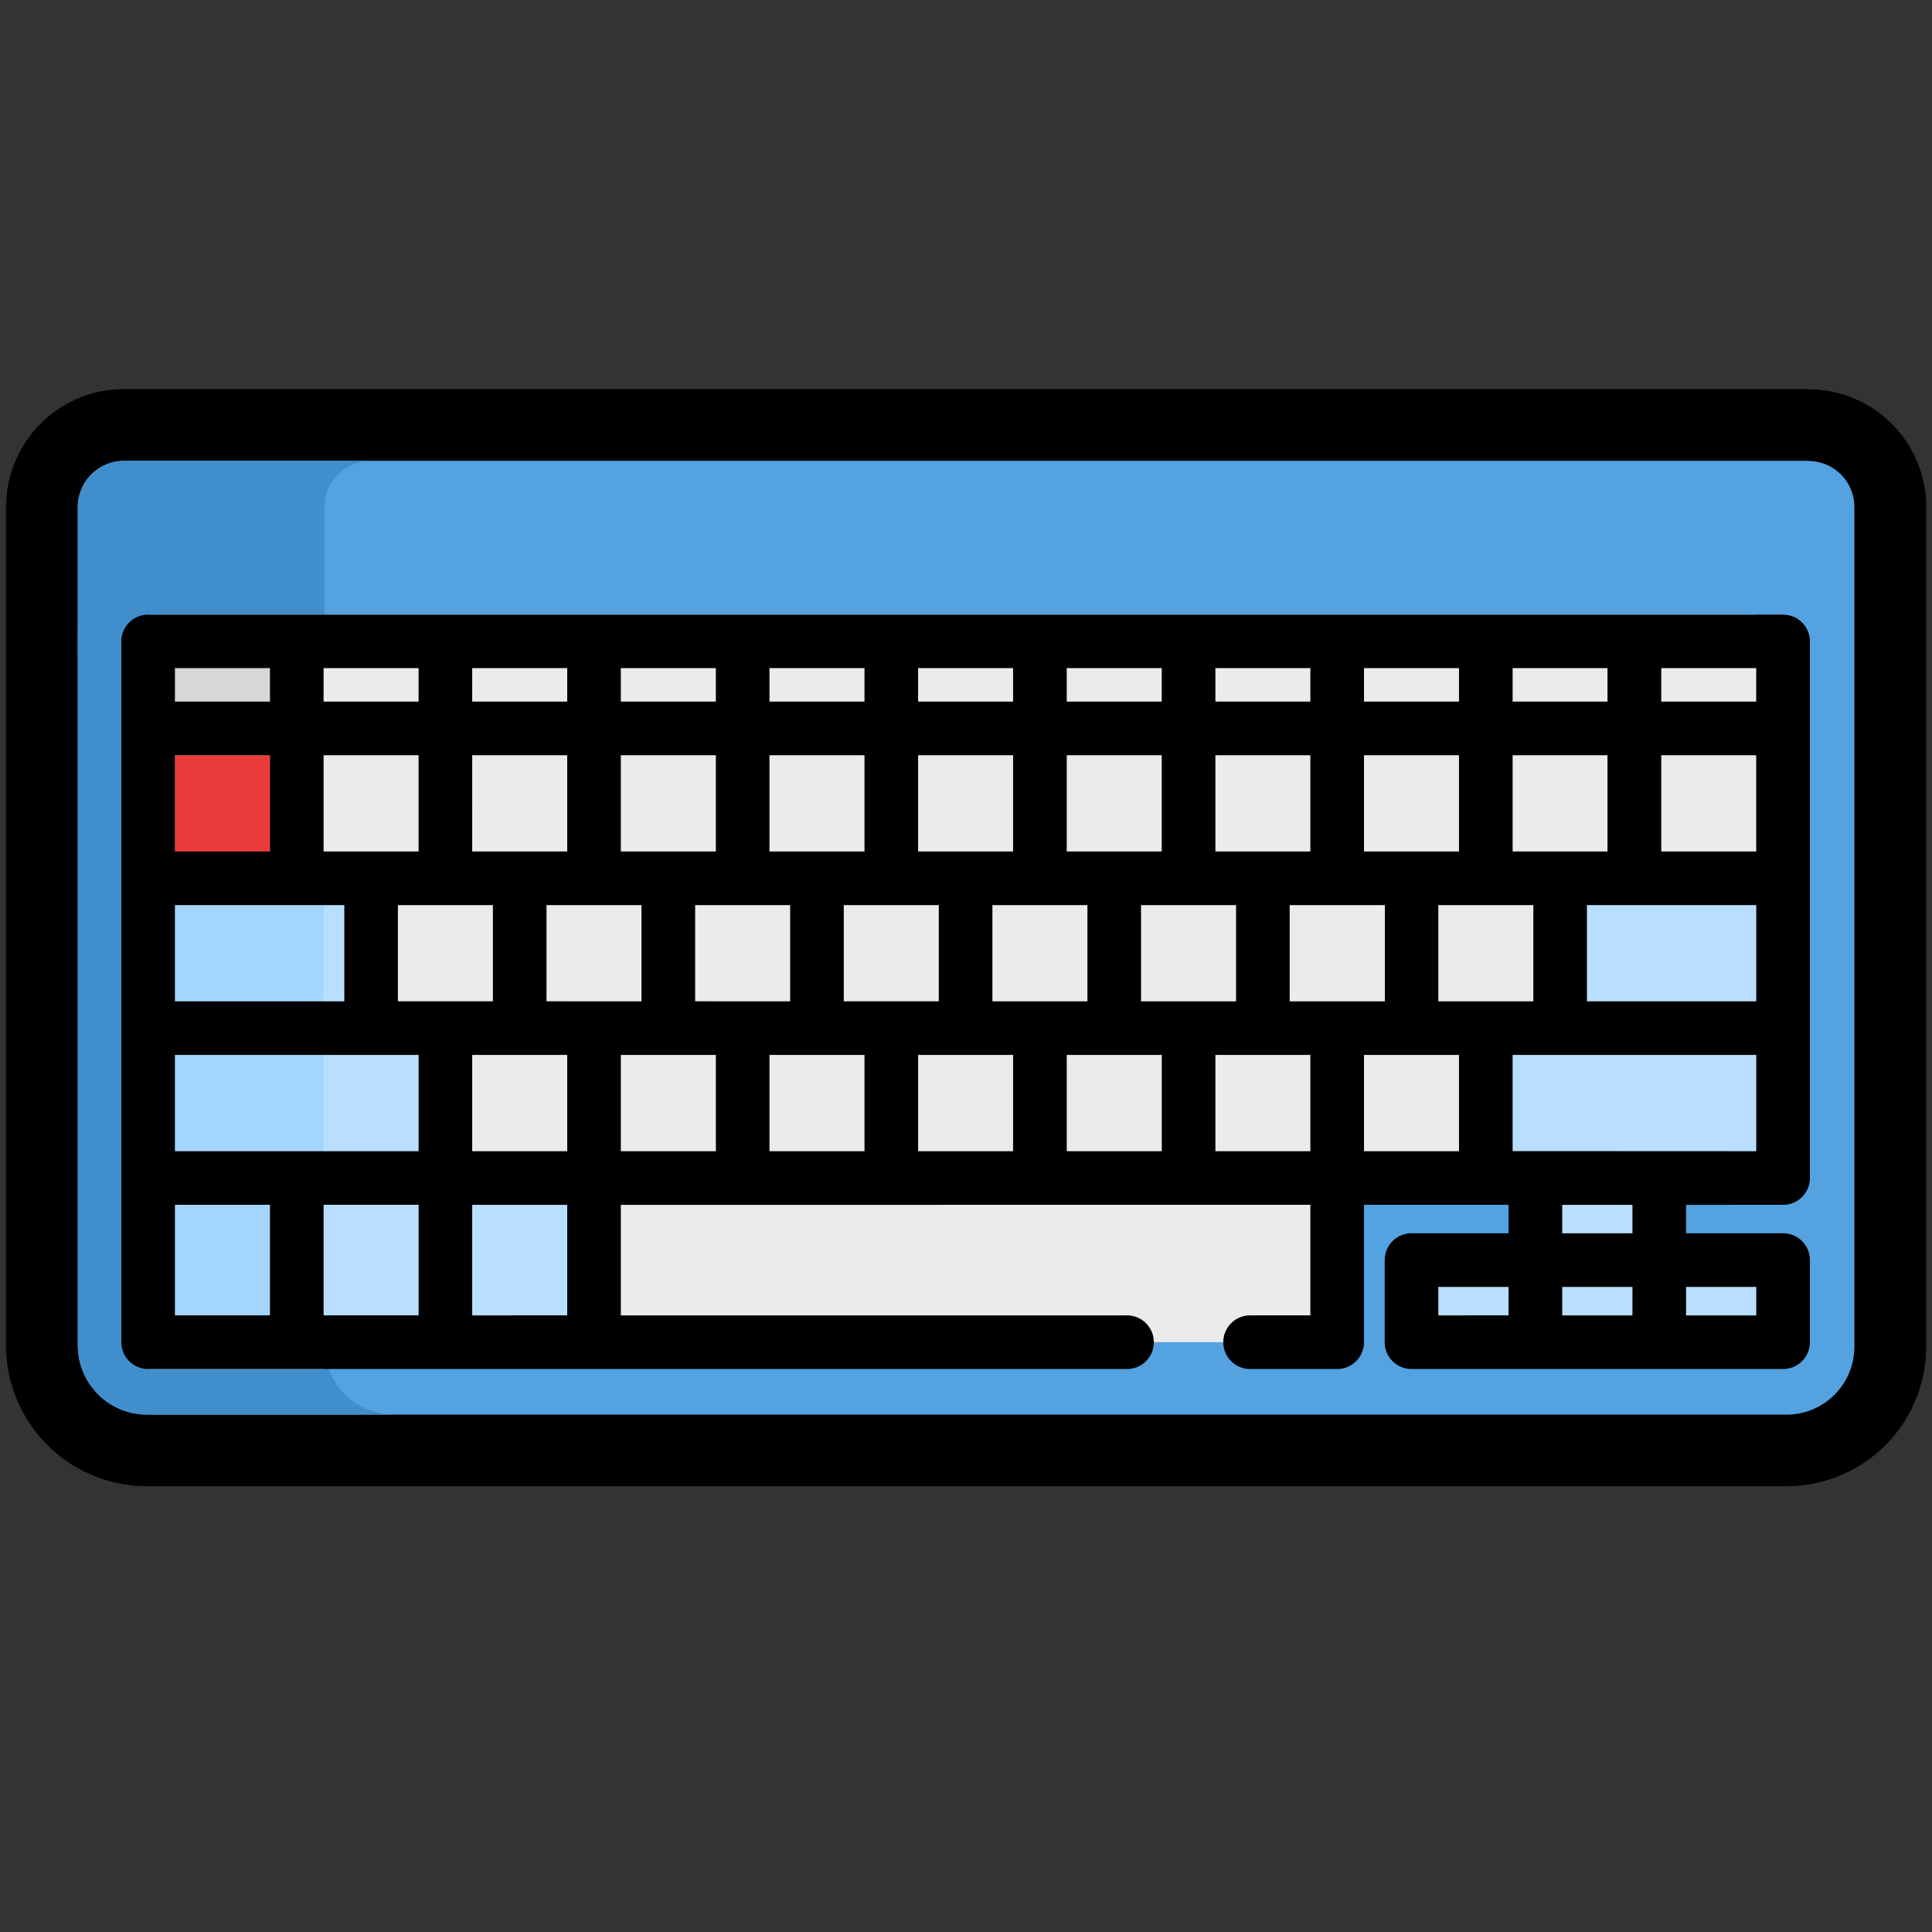 <svg xmlns="http://www.w3.org/2000/svg" viewBox="0 0 512 512"><rect x="0" y="0" width="512" height="512" fill="#333333" stroke="none"/><defs><style>.cls-1{fill:#55a2e0;}.cls-2{fill:#418ecc;}.cls-3{fill:#ebebeb;}.cls-4{fill:#d7d7d7;}.cls-5{fill:#b8dfff;}.cls-6{fill:#a4d5ff;}.cls-7{fill:#eb3c3c;}</style></defs><title>colorYes</title><g id="color"><g id="colorYes"><path class="cls-1" d="M38.92,384.36a27.84,27.84,0,0,1-27.8-27c0-.15,0-.31,0-.47v-183a14.33,14.33,0,0,1,0-1.56c0-1.06,0-3.39,0-8.51V134.38a21.74,21.74,0,0,1,21.72-21.71H479.27a21.7,21.7,0,0,1,21.59,19.85,9.44,9.44,0,0,1,.07,1.2V356.9a27.5,27.5,0,0,1-27.47,27.46Z"/><path d="M479.27,122.17a12.19,12.19,0,0,1,12.16,12.16V356.9a18,18,0,0,1-18,18H38.92a18.36,18.36,0,0,1-18.31-18.31v-147h0V201h0v-.95h0v-8.53h0V173.27h0c-.05,0,0-.46,0-9.48h0v-8.52h0V143.9h0v-1h0v-8.57a12.25,12.25,0,0,1,12.22-12.21H479.27m12.16,11.55v0m0,.61v0m-12.16-31.16H32.83A31.25,31.25,0,0,0,1.61,134.38v29.41c0,5.09,0,7.41,0,8.41,0,.47,0,1.14,0,2V356.89c0,.28,0,.56,0,.84a37.36,37.36,0,0,0,37.29,36.13H473.46a37,37,0,0,0,37-37V133.72a19.86,19.86,0,0,0-.12-2.2,31.21,31.21,0,0,0-31-28.35Z"/><path class="cls-2" d="M86,356.55V134.38A12.25,12.25,0,0,1,98.2,122.17H32.83a12.25,12.25,0,0,0-12.22,12.21v29.41c0,10.05-.09,9.48,0,9.48V356.55a18.36,18.36,0,0,0,18.31,18.31h65.37A18.36,18.36,0,0,1,86,356.55Z"/><polygon class="cls-3" points="354.37 355.69 39.26 355.69 39.26 162.85 465.43 162.85 465.43 312.19 354.37 312.22 354.37 355.69"/><rect class="cls-4" x="39.26" y="162.85" width="46.49" height="199.95"/><rect class="cls-5" x="46.36" y="239.86" width="44.87" height="25.51"/><rect class="cls-6" x="46.36" y="239.86" width="39.39" height="25.51"/><rect class="cls-5" x="46.36" y="279.57" width="64.57" height="25.51"/><rect class="cls-6" x="46.36" y="279.57" width="39.39" height="25.51"/><rect class="cls-6" x="46.36" y="319.29" width="25.18" height="29.3"/><rect class="cls-5" x="85.75" y="319.29" width="25.18" height="29.3"/><rect class="cls-5" x="125.14" y="319.29" width="25.18" height="29.3"/><rect class="cls-7" x="46.36" y="200.14" width="25.18" height="26.17"/><rect class="cls-5" x="420.56" y="239.86" width="44.87" height="25.51"/><rect class="cls-5" x="400.86" y="279.57" width="64.57" height="25.51"/><polygon class="cls-5" points="470.75 354.31 377.5 354.31 377.5 336.31 406.35 336.31 406.35 312.2 440.25 312.2 440.25 336.31 470.75 336.31 470.75 354.31"/><path d="M472.54,319.29a7.1,7.1,0,0,0,7.1-7.1V170a7.1,7.1,0,0,0-7.1-7.11H39.26A7.11,7.11,0,0,0,32.15,170V355.69a7.11,7.11,0,0,0,7.11,7.11H298.4a7.11,7.11,0,1,0,0-14.21H164.53v-29.3H347.26v29.3h-15.7a7.11,7.11,0,1,0,0,14.21h22.81a7.1,7.1,0,0,0,7.1-7.11v-36.4h38.31v7.54H374.06a7.1,7.1,0,0,0-7.1,7.11v21.75a7.1,7.1,0,0,0,7.1,7.11h98.48a7.1,7.1,0,0,0,7.1-7.11V333.94a7.1,7.1,0,0,0-7.1-7.11H446.82v-7.54Zm-72.76,29.3H381.17v-7.54h18.61Zm40.47-171.53h25.18v8.87H440.25Zm0,23.08h25.18v25.51H440.25Zm25.18,39.72v25.5H420.56v-25.5Zm-64.57-62.8H426v8.87H400.86Zm0,23.08H426v25.51H400.86Zm-39.39-23.08h25.18v8.87H361.47Zm0,23.08h25.18v25.51H361.47Zm-39.38-23.08h25.17v8.87H322.09Zm0,23.08h25.17v25.51H322.09ZM282.7,177.06h25.17v8.87H282.7Zm0,23.08h25.17v25.51H282.7Zm-39.39-23.08h25.17v8.87H243.31Zm0,23.08h25.17v25.51H243.31Zm-39.39-23.08H229.1v8.87H203.92Zm0,23.08H229.1v25.51H203.92Zm-39.39-23.08h25.18v8.87H164.53Zm0,23.08h25.18v25.51H164.53Zm-39.39-23.08h25.18v8.87H125.14Zm0,23.08h25.18v25.51H125.14ZM85.75,177.06h25.18v8.87H85.75Zm0,23.08h25.18v25.51H85.75ZM46.36,177.06H71.54v8.87H46.36Zm0,23.08H71.54v25.51H46.36Zm0,39.72H91.24v25.5H46.36ZM71.54,348.59H46.36v-29.3H71.54Zm39.39,0H85.75v-29.3h25.18Zm0-43.51H46.36V279.57h64.57Zm-5.48-39.72v-25.5h25.17v25.5Zm44.87,83.23H125.14v-29.3h25.18Zm0-43.51H125.14V279.57h25.18Zm-5.49-39.72v-25.5H170v25.5Zm44.88,39.72H164.53V279.57h25.18Zm-5.49-39.72v-25.5H209.4v25.5Zm44.88,39.72H203.92V279.57H229.1Zm-5.49-39.72v-25.5h25.18v25.5Zm44.87,39.72H243.31V279.57h25.17ZM263,265.36v-25.5h25.18v25.5H263Zm44.88,39.72H282.7V279.57h25.18Zm-5.49-39.72v-25.5h25.18v25.5H302.39Zm44.87,39.72H322.09V279.57h25.17Zm7.11-39.72H341.78v-25.5H367v25.5Zm32.28,39.72H361.47V279.57h25.18Zm-5.48-39.72v-25.5h25.18v25.5Zm51.44,83.23H414v-7.54h18.62Zm0-21.76H414v-7.54h18.62Zm32.82,14.22v7.54H446.82v-7.54Zm-64.57-36V279.57h64.57v25.51Z"/></g></g></svg>